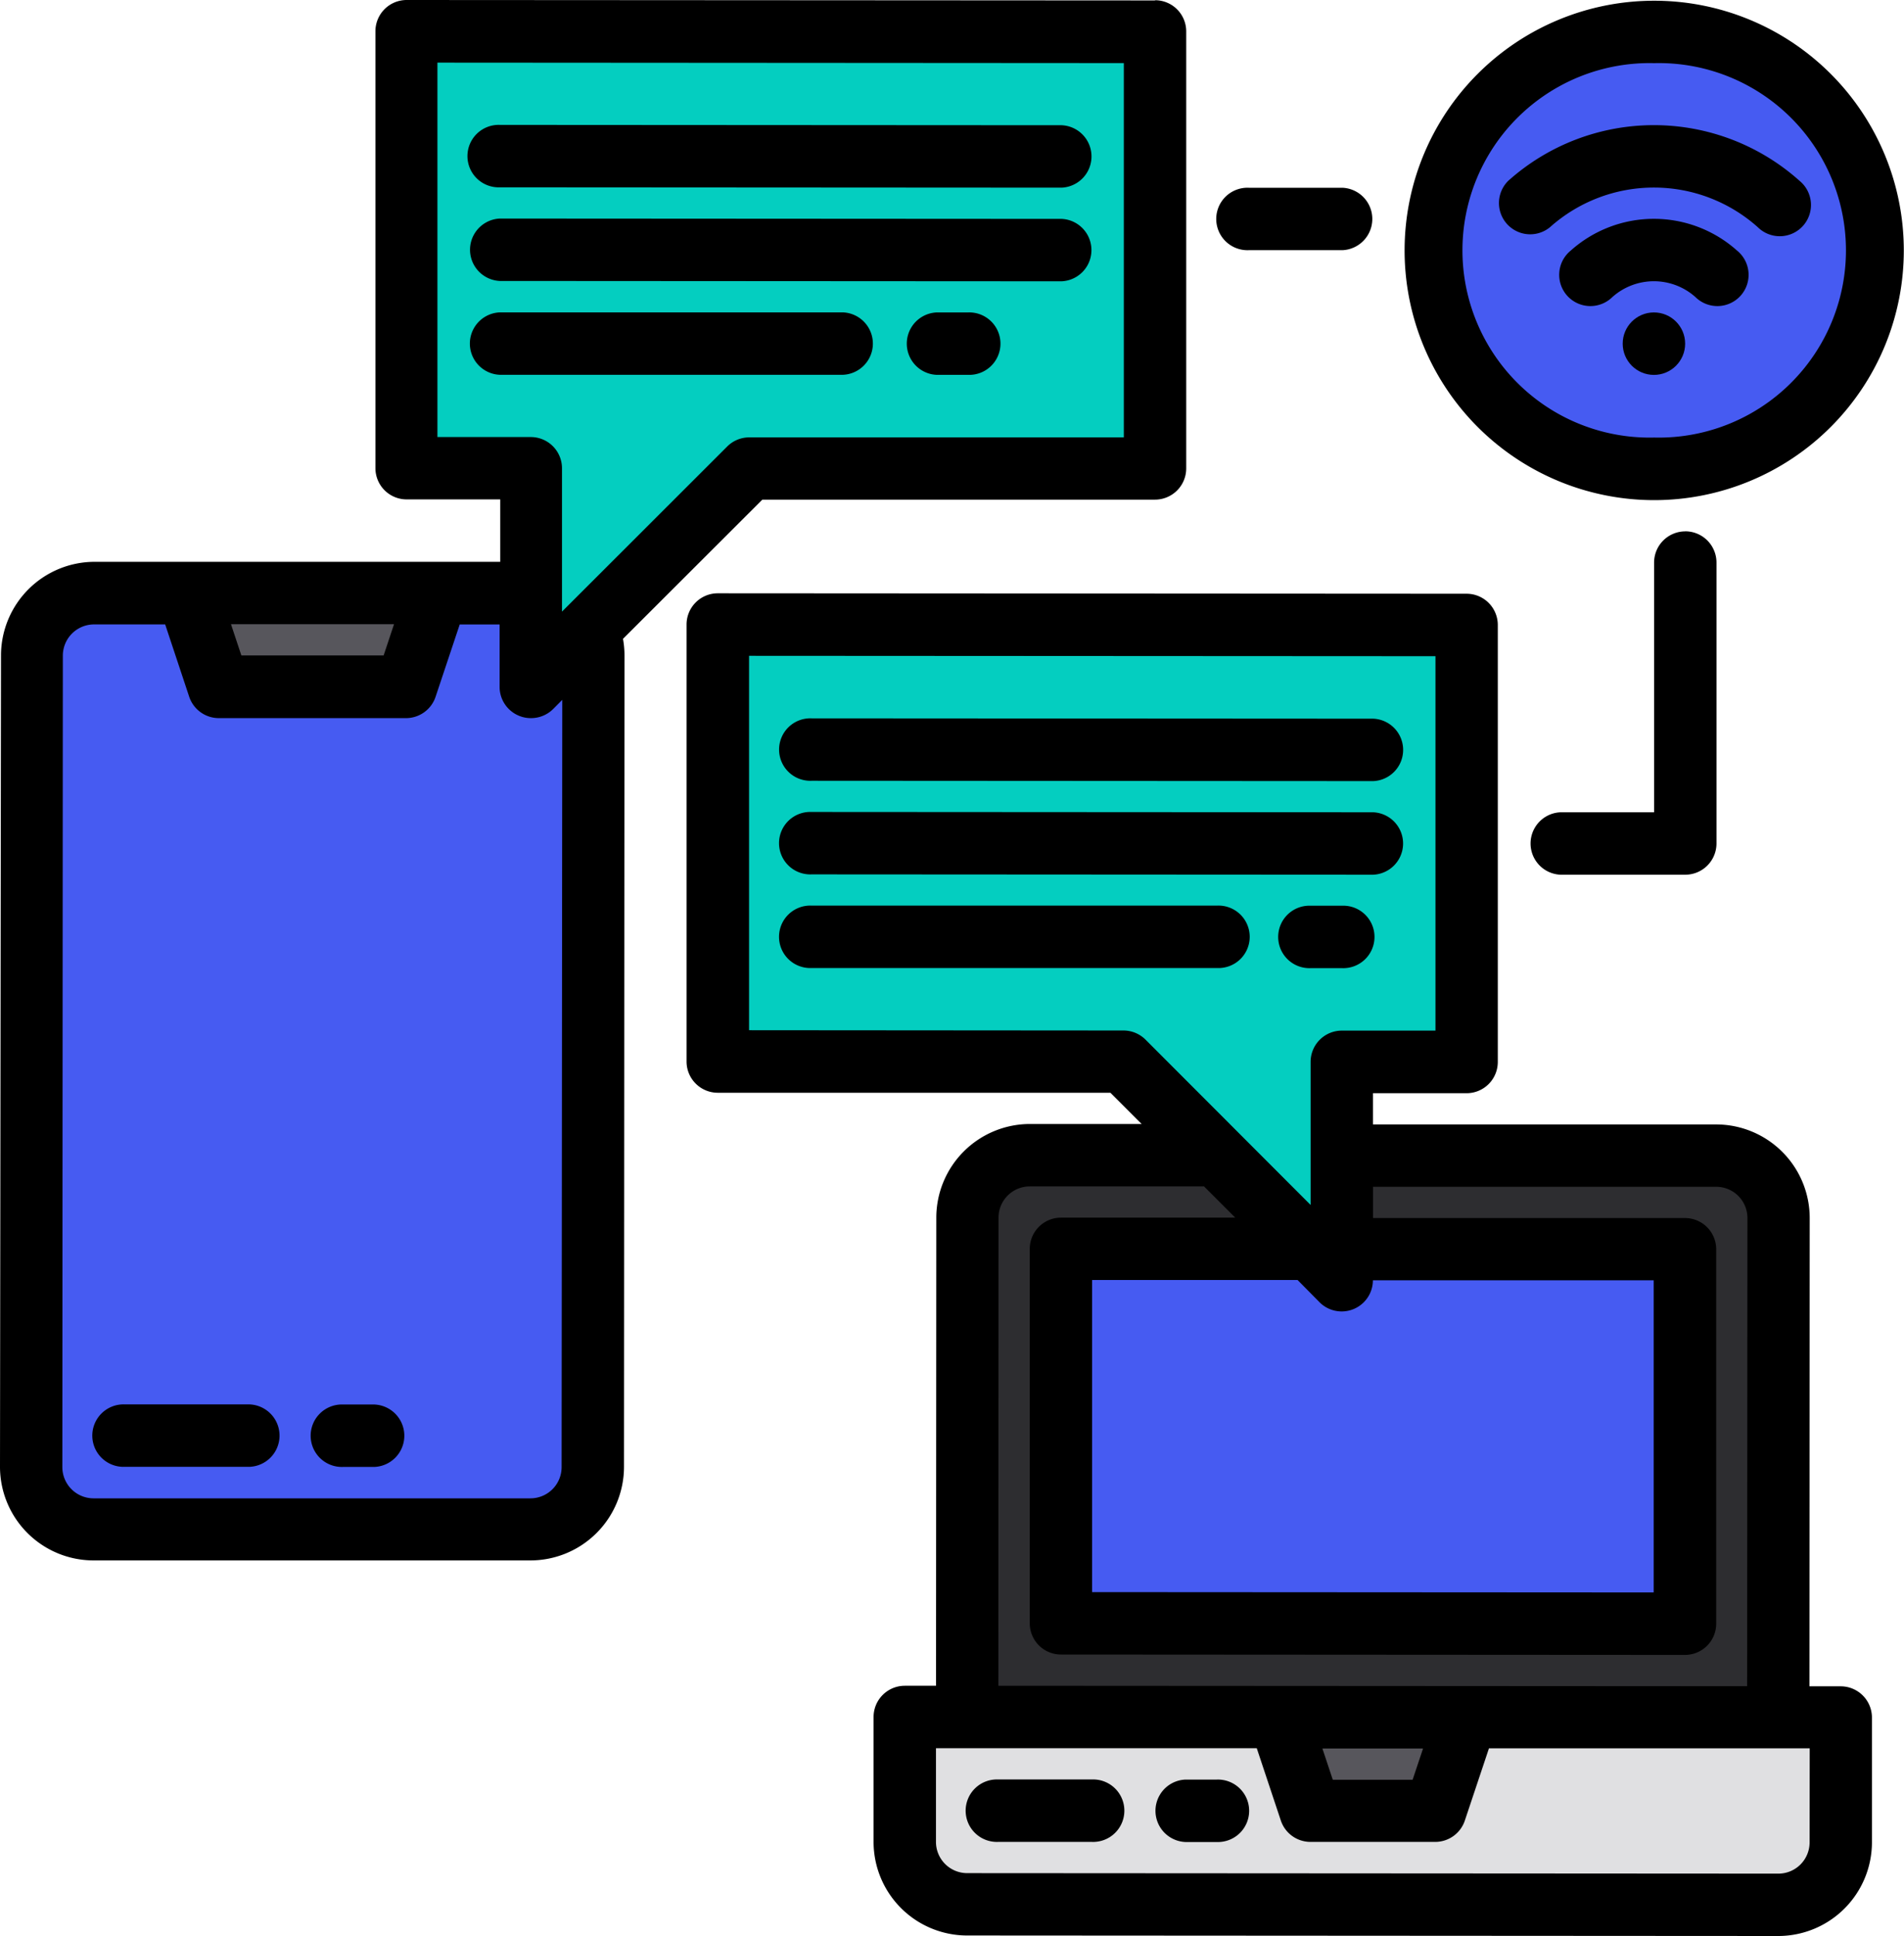 <svg xmlns="http://www.w3.org/2000/svg" width="34.086" height="34.644" viewBox="0 0 34.086 34.644">
  <g id="chat" transform="translate(-15.92 -7.92)">
    <g id="Group_2448" data-name="Group 2448" transform="translate(16.549 8.478)">
      <g id="Group_2445" data-name="Group 2445" transform="translate(15.636 20.114)">
        <path id="Path_10470" data-name="Path 10470" d="M248.87,448.065h16.756V450.3a1.117,1.117,0,0,1-1.117,1.117H249.987a1.117,1.117,0,0,1-1.117-1.117Z" transform="translate(-248.87 -438.007)" fill="#e0e0e2"/>
        <path id="Path_10471" data-name="Path 10471" d="M272.87,472.007h1.676" transform="translate(-271.194 -460.278)" fill="#ffda44"/>
        <path id="Path_10472" data-name="Path 10472" d="M320.87,472.036h.559" transform="translate(-315.843 -460.305)" fill="#ffda44"/>
        <path id="Path_10473" data-name="Path 10473" d="M271.593,304.015l6.7,0a1.117,1.117,0,0,1,1.116,1.118l-.005,8.937-5.586,0-3.351,0-5.586,0,.005-8.937a1.117,1.117,0,0,1,1.118-1.116l3.351,0" transform="translate(-263.766 -304.012)" fill="#2d2d30"/>
        <path id="Path_10474" data-name="Path 10474" d="M293.93,328.02l6.144,0,0,6.7L288.9,334.72l0-6.7,4.468,0" transform="translate(-286.104 -326.341)" fill="#465bf2"/>
        <path id="Path_10475" data-name="Path 10475" d="M347.676,449.728h-2.234l-.558-1.676,3.351,0Z" transform="translate(-338.18 -437.994)" fill="#57565c"/>
      </g>
      <g id="Group_2446" data-name="Group 2446" transform="translate(0 10.05)">
        <path id="Path_10476" data-name="Path 10476" d="M33.869,159.872H32.194l-4.468,0H26.05a1.117,1.117,0,0,0-1.118,1.116l-.009,14.522a1.117,1.117,0,0,0,1.116,1.118l7.82,0a1.117,1.117,0,0,0,1.118-1.116l.009-14.522a1.1,1.1,0,0,0-.1-.459" transform="translate(-24.923 -159.867)" fill="#465bf2"/>
        <path id="Path_10477" data-name="Path 10477" d="M48.928,375.872h2.234" transform="translate(-47.252 -360.791)" fill="#ffda44"/>
        <path id="Path_10478" data-name="Path 10478" d="M104.928,375.906h.559" transform="translate(-99.342 -360.822)" fill="#ffda44"/>
        <path id="Path_10479" data-name="Path 10479" d="M68.967,161.56l-3.351,0-.558-1.676,4.468,0Z" transform="translate(-62.256 -159.881)" fill="#57565c"/>
      </g>
      <g id="Group_2447" data-name="Group 2447" transform="translate(6.713 0)">
        <path id="Path_10480" data-name="Path 10480" d="M214.4,167.972l0,7.82h-2.234l0,3.91-3.908-3.912-7.261,0,0-7.82Z" transform="translate(-195.407 -157.348)" fill="#04cec0"/>
        <path id="Path_10481" data-name="Path 10481" d="M225.034,199.978l10.054.006" transform="translate(-217.776 -187.127)" fill="#ffda44"/>
        <path id="Path_10482" data-name="Path 10482" d="M225.019,223.978l10.054.006" transform="translate(-217.762 -209.451)" fill="#ffda44"/>
        <path id="Path_10483" data-name="Path 10483" d="M225,247.978l7.261,0" transform="translate(-217.749 -231.776)" fill="#ffda44"/>
        <path id="Path_10484" data-name="Path 10484" d="M353.005,248.055h.559" transform="translate(-336.812 -231.847)" fill="#ffda44"/>
        <path id="Path_10485" data-name="Path 10485" d="M121.082,15.916l0,7.82h2.234l0,3.91,3.912-3.907,7.261,0,0-7.82Z" transform="translate(-121.077 -15.916)" fill="#04cec0"/>
        <path id="Path_10486" data-name="Path 10486" d="M145.125,47.93l10.054.006" transform="translate(-143.446 -45.695)" fill="#ffda44"/>
        <path id="Path_10487" data-name="Path 10487" d="M145.111,71.93l10.054.006" transform="translate(-143.433 -68.019)" fill="#ffda44"/>
        <path id="Path_10488" data-name="Path 10488" d="M145.1,95.93l6.144,0" transform="translate(-143.419 -90.344)" fill="#ffda44"/>
        <path id="Path_10489" data-name="Path 10489" d="M257.1,96h.559" transform="translate(-247.599 -90.407)" fill="#ffda44"/>
      </g>
      <circle id="Ellipse_23" data-name="Ellipse 23" cx="3.91" cy="3.91" r="3.91" transform="translate(25.148 0.013)" fill="#465bf2"/>
      <path id="Path_10490" data-name="Path 10490" d="M337.116,64.046h1.676" transform="translate(-315.319 -60.686)" fill="#ffda44"/>
    </g>
    <g id="Group_2449" data-name="Group 2449" transform="translate(15.92 7.92)">
      <path id="Path_10491" data-name="Path 10491" d="M212.636,179.529h-.559l.005-8.378a1.676,1.676,0,0,0-1.675-1.677l-6.144,0v-.559h1.676a.559.559,0,0,0,.559-.559l0-7.82a.559.559,0,0,0-.559-.559l-13.405-.008a.559.559,0,0,0-.559.559l0,7.82a.559.559,0,0,0,.558.559l7.03,0,.559.559h-2a1.678,1.678,0,0,0-1.676,1.675l-.005,8.378h-.559a.559.559,0,0,0-.559.559v2.234a1.676,1.676,0,0,0,1.675,1.676l14.522.009h0a1.678,1.678,0,0,0,1.676-1.675v-2.234A.559.559,0,0,0,212.636,179.529Zm-9.328-6.872a.559.559,0,0,0,.954-.394l5.027,0,0,5.586-10.054-.006,0-5.585,3.679,0Zm-10.214-4.869,0-6.7,12.288.007,0,6.7h-1.676a.559.559,0,0,0-.559.559v2.561l-2.955-2.958a.559.559,0,0,0-.395-.164Zm4.466,3.354a.559.559,0,0,1,.559-.559l3.12,0,.559.559-3.12,0a.559.559,0,0,0-.559.559l0,6.7a.559.559,0,0,0,.559.559l11.171.007a.559.559,0,0,0,.559-.559l0-6.7a.559.559,0,0,0-.559-.559l-5.585,0v-.559l6.144,0a.558.558,0,0,1,.559.559l-.005,8.378-13.405-.008Zm6.7,9.5h.9l-.187.559h-1.429l-.186-.559Zm7.82,1.68a.559.559,0,0,1-.559.559l-14.522-.009a.559.559,0,0,1-.559-.559v-1.676H197l5.183,0,.431,1.294a.559.559,0,0,0,.53.382h2.234a.559.559,0,0,0,.53-.382l.432-1.293,5.183,0h.559Z" transform="translate(-179.684 -149.352)"/>
      <path id="Path_10492" data-name="Path 10492" d="M266.109,464.008h-1.676a.559.559,0,1,0,0,1.117h1.676a.559.559,0,1,0,0-1.117Z" transform="translate(-246.563 -432.164)"/>
      <path id="Path_10493" data-name="Path 10493" d="M312.992,464.041h-.559a.559.559,0,0,0,0,1.117h.559a.559.559,0,1,0,0-1.117Z" transform="translate(-291.212 -432.195)"/>
      <path id="Path_10494" data-name="Path 10494" d="M42.721,367.873H40.487a.559.559,0,1,0,0,1.117h2.234a.559.559,0,0,0,0-1.117Z" transform="translate(-38.252 -342.741)"/>
      <path id="Path_10495" data-name="Path 10495" d="M97.045,367.911h-.559a.559.559,0,1,0,0,1.117h.559a.559.559,0,0,0,0-1.117Z" transform="translate(-90.342 -342.777)"/>
      <path id="Path_10496" data-name="Path 10496" d="M216.588,193.1l10.054.006a.559.559,0,0,0,0-1.117l-10.054-.006a.559.559,0,1,0,0,1.117Z" transform="translate(-202.058 -179.128)"/>
      <path id="Path_10497" data-name="Path 10497" d="M216.571,217.1l10.054.006a.559.559,0,0,0,0-1.117l-10.054-.006a.559.559,0,1,0,0,1.117Z" transform="translate(-202.042 -201.453)"/>
      <path id="Path_10498" data-name="Path 10498" d="M223.825,241.1a.559.559,0,1,0,0-1.117l-7.261,0a.559.559,0,1,0,0,1.117Z" transform="translate(-202.035 -223.777)"/>
      <path id="Path_10499" data-name="Path 10499" d="M345.127,240.06h-.559a.559.559,0,1,0,0,1.117h.559a.559.559,0,1,0,0-1.117Z" transform="translate(-321.103 -223.852)"/>
      <path id="Path_10500" data-name="Path 10500" d="M36.6,7.928,23.2,7.92h0a.559.559,0,0,0-.559.558l0,7.82a.559.559,0,0,0,.558.559h1.676v1.117l-7.261,0h0a1.677,1.677,0,0,0-1.676,1.674L15.92,34.167a1.676,1.676,0,0,0,1.675,1.677l7.82,0h0a1.676,1.676,0,0,0,1.676-1.675L27.1,19.652a1.715,1.715,0,0,0-.027-.3l2.495-2.491,7.029,0h0a.559.559,0,0,0,.559-.558l0-7.82a.558.558,0,0,0-.558-.559ZM21.516,19.09h1.458l-.186.559H20.241l-.186-.559Zm4.458,15.084a.558.558,0,0,1-.559.559l-7.82,0a.559.559,0,0,1-.559-.559l.009-14.522a.559.559,0,0,1,.559-.558h1.273l.43,1.294a.56.56,0,0,0,.53.383l3.351,0a.559.559,0,0,0,.53-.382l.432-1.294h.714v1.117a.559.559,0,0,0,.345.516.546.546,0,0,0,.214.043.562.562,0,0,0,.4-.163l.163-.164ZM36.039,15.747l-6.7,0a.559.559,0,0,0-.4.163l-2.958,2.955V16.3a.559.559,0,0,0-.559-.559H23.751l0-6.7,12.288.008Z" transform="translate(-15.92 -7.92)"/>
      <path id="Path_10501" data-name="Path 10501" d="M136.679,41.047l10.054.006a.559.559,0,0,0,0-1.117l-10.054-.006a.559.559,0,1,0,0,1.117Z" transform="translate(-127.728 -37.695)"/>
      <path id="Path_10502" data-name="Path 10502" d="M136.66,65.047l10.054.006a.559.559,0,0,0,0-1.117L136.66,63.93h0a.559.559,0,0,0,0,1.117Z" transform="translate(-127.71 -60.019)"/>
      <path id="Path_10503" data-name="Path 10503" d="M142.8,89.051a.559.559,0,0,0,0-1.117l-6.144,0a.559.559,0,0,0,0,1.117Z" transform="translate(-127.709 -82.344)"/>
      <path id="Path_10504" data-name="Path 10504" d="M249.217,88h-.559a.559.559,0,0,0,0,1.117h.559a.559.559,0,1,0,0-1.117Z" transform="translate(-231.889 -82.409)"/>
      <path id="Path_10505" data-name="Path 10505" d="M380.558,17.045h0a4.468,4.468,0,0,0,0-8.937h0a4.468,4.468,0,0,0,0,8.937Zm0-7.82h0a3.351,3.351,0,1,1,0,6.7h0a3.351,3.351,0,1,1,0-6.7Z" transform="translate(-350.944 -8.095)"/>
      <circle id="Ellipse_24" data-name="Ellipse 24" cx="0.559" cy="0.559" r="0.559" transform="translate(29.05 5.591)"/>
      <path id="Path_10506" data-name="Path 10506" d="M419.165,64.569a2.234,2.234,0,0,0-2.979,0,.559.559,0,1,0,.745.832,1.117,1.117,0,0,1,1.489,0,.559.559,0,1,0,.745-.832Z" transform="translate(-388.067 -60.084)"/>
      <path id="Path_10507" data-name="Path 10507" d="M400.931,41.827a2.793,2.793,0,0,1,3.723,0,.559.559,0,1,0,.745-.832,3.91,3.91,0,0,0-5.213,0,.559.559,0,0,0,.745.832Z" transform="translate(-373.184 -37.76)"/>
      <path id="Path_10508" data-name="Path 10508" d="M328.67,57.163h1.676a.559.559,0,0,0,0-1.117H328.67a.559.559,0,1,0,0,1.117Z" transform="translate(-306.314 -52.686)"/>
      <path id="Path_10509" data-name="Path 10509" d="M410.819,144.113a.559.559,0,0,0-.559.559l0,4.468h-1.676a.559.559,0,0,0,0,1.117h2.234a.559.559,0,0,0,.559-.559l0-5.027a.559.559,0,0,0-.559-.559Z" transform="translate(-380.648 -134.604)"/>
    </g>
  </g>
</svg>
